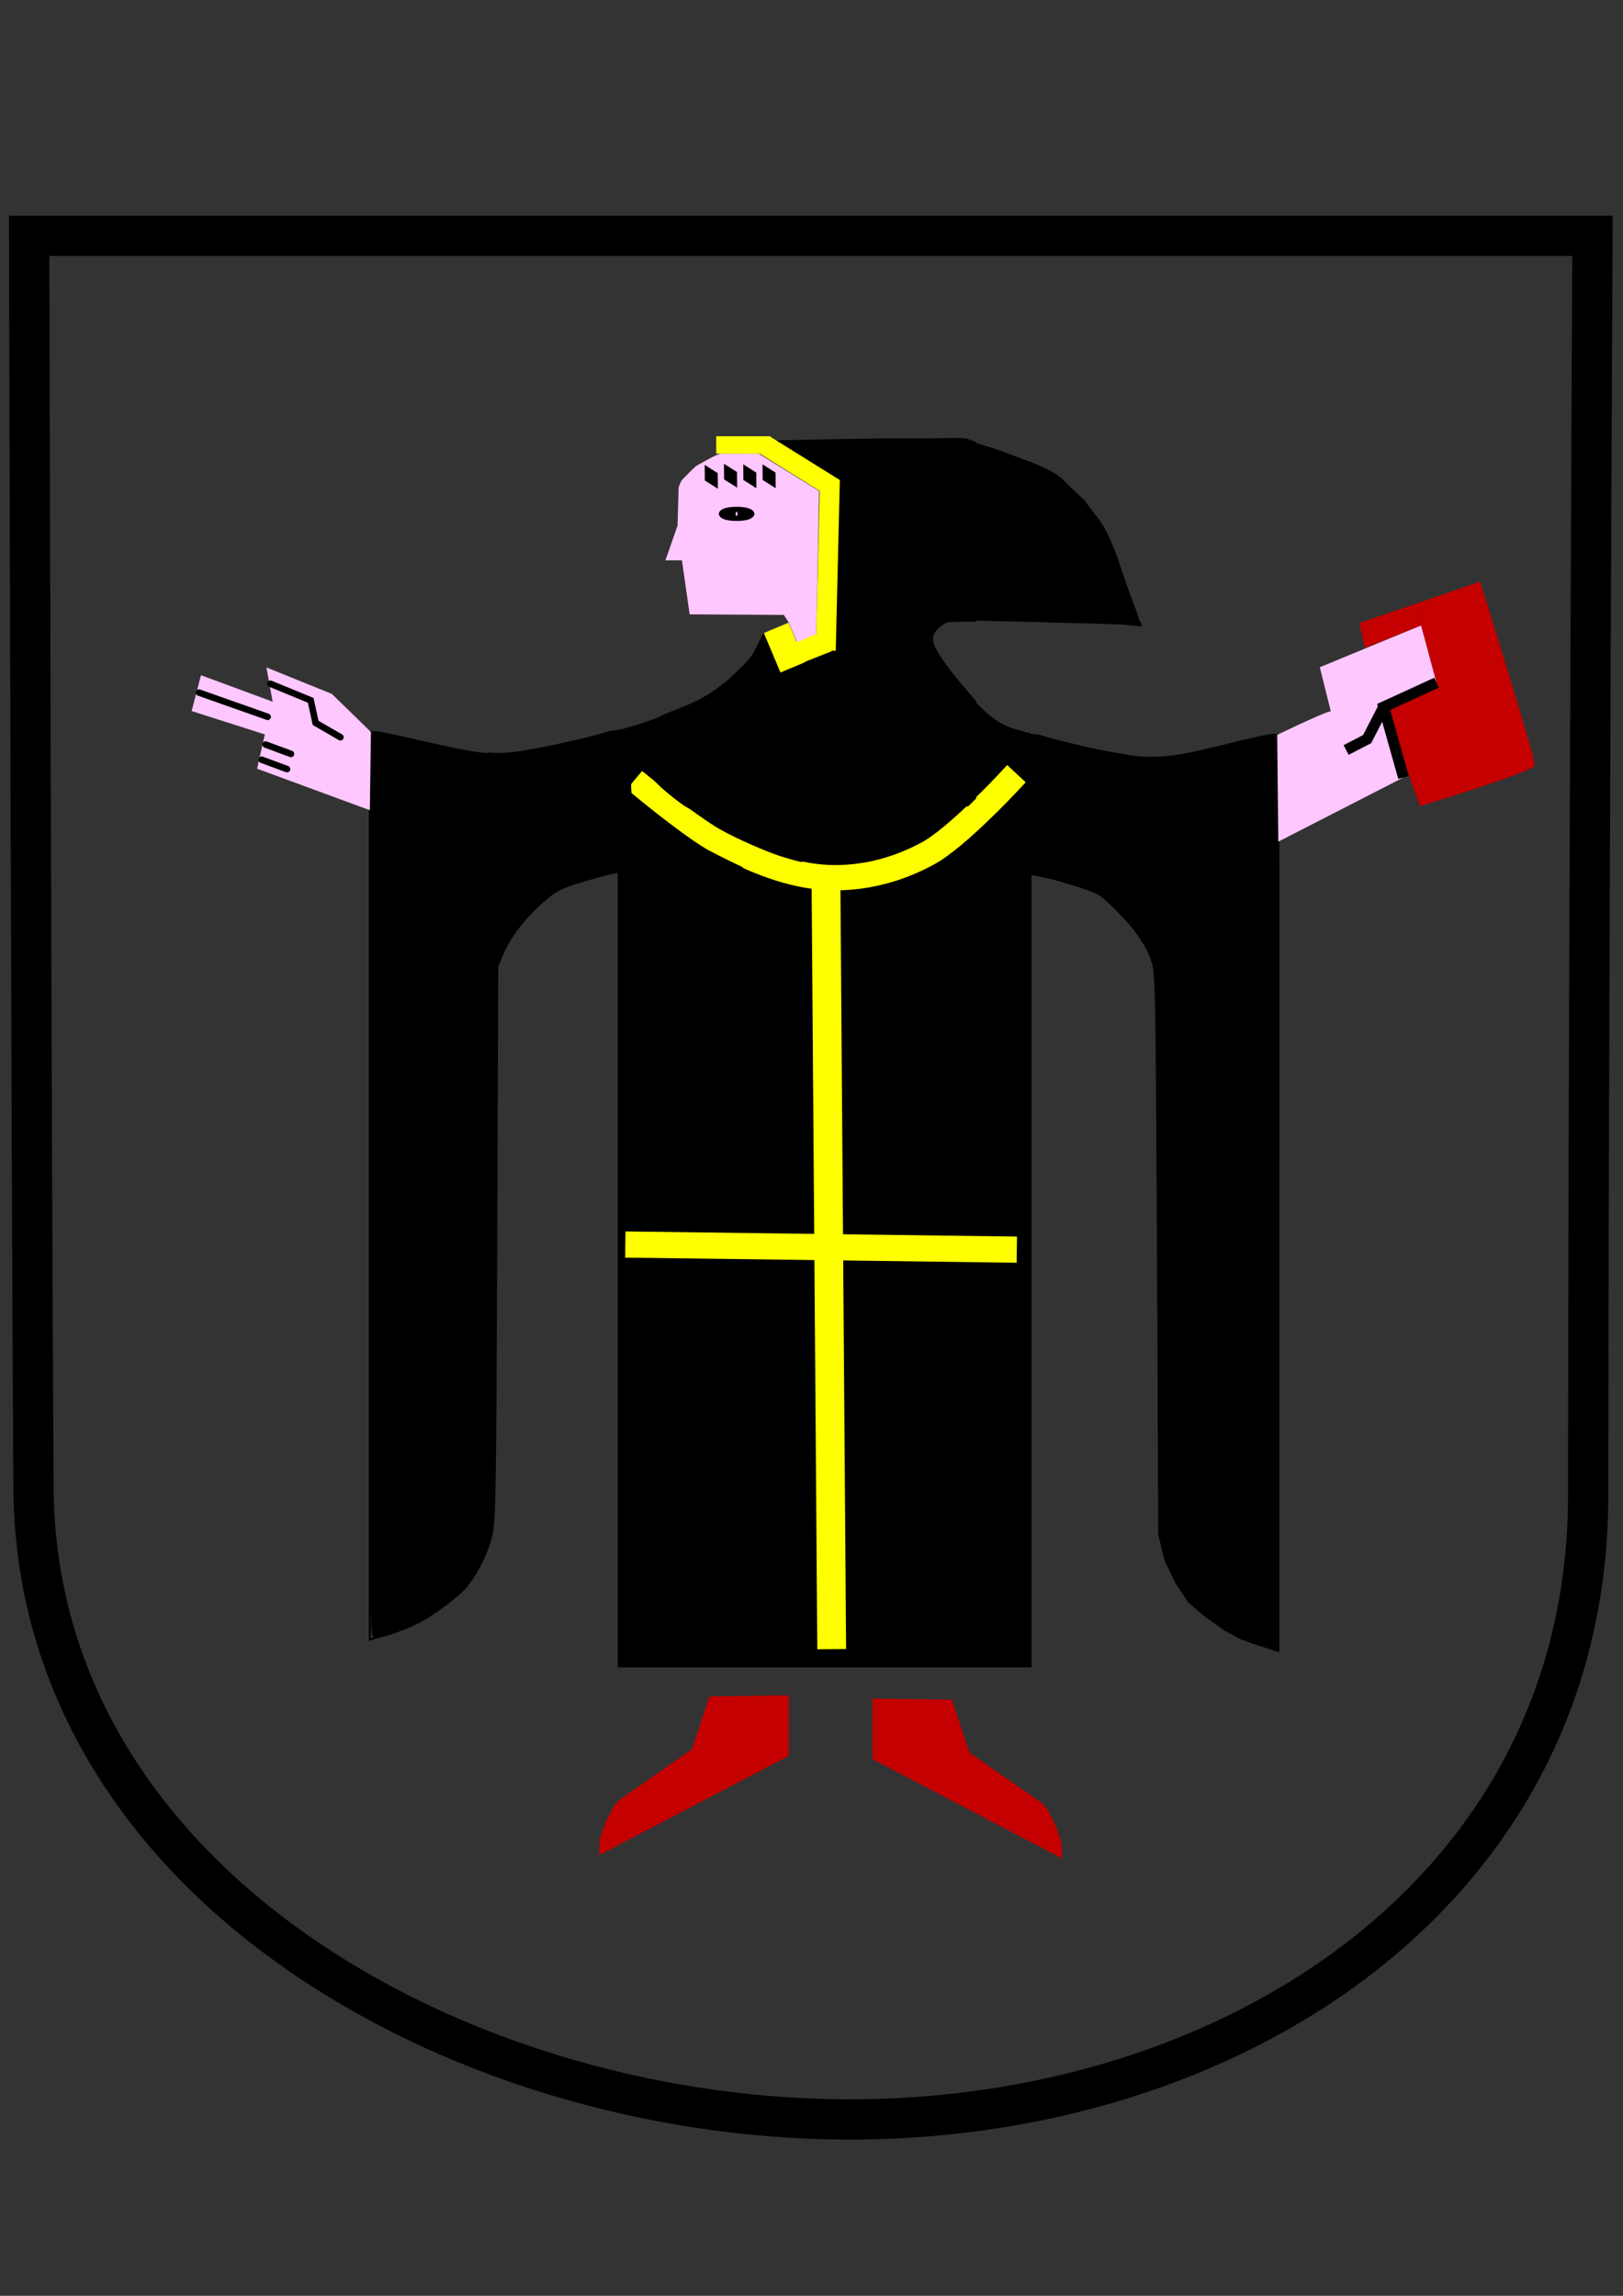 <?xml version="1.0" encoding="UTF-8" standalone="no"?>
<!-- Created with Inkscape (http://www.inkscape.org/) -->

<svg
   xmlns:dc="http://purl.org/dc/elements/1.1/"
   xmlns:cc="http://creativecommons.org/ns#"
   xmlns:rdf="http://www.w3.org/1999/02/22-rdf-syntax-ns#"
   xmlns:svg="http://www.w3.org/2000/svg"
   xmlns="http://www.w3.org/2000/svg"
   version="1.1"
   width="744.094"
   height="1052.362"
   id="svg2">
  <rect width="100%" height="100%" fill="#333333" stroke="none"/>
  <defs
     id="defs4">
    <linearGradient
       id="linearGradient5277">
      <stop
         id="stop5279"
         style="stop-color:#000000;stop-opacity:1"
         offset="0" />
    </linearGradient>
  </defs>
  <g
     id="layer1">
    <path
       d="m 13.369,108.107 716.734,0 c 0,0 -1.974,395.701 -1.974,577.248 0,181.547 -163.959,287.544 -341.948,286.149 C 208.192,970.108 16.417,861.765 15.343,681.835 14.27,501.906 13.369,108.107 13.369,108.107 z"
       id="path2987"
       style="fill:none;stroke:#000000;stroke-width:18.454;stroke-linecap:butt;stroke-linejoin:miter;stroke-miterlimit:4;stroke-opacity:1;stroke-dasharray:none" />
  </g>
  <g
     id="layer2">
    <rect
       width="189.689"
       height="416.842"
       x="283.219"
       y="347.449"
       id="rect3765"
       style="fill:#000000;fill-opacity:1;stroke:none" />
    <path
       d="m 295.079,360.987 c 0,0 22.154,18.722 33.979,24.872 16.451,8.555 33.549,15.74 50.807,16.405 15.373,0.592 31.039,-3.169 45.629,-11.113 13.143,-7.156 36.568,-32.28 36.568,-32.28"
       id="path3779"
       style="fill:none;stroke:#fffe00;stroke-width:11.587;stroke-linecap:square;stroke-linejoin:miter;stroke-miterlimit:4;stroke-opacity:1;stroke-dasharray:none" />
    <path
       d="m 378.743,411.106 2.513,338.227"
       id="path3781"
       style="fill:none;stroke:#ffff00;stroke-width:13.201;stroke-linecap:square;stroke-linejoin:miter;stroke-miterlimit:4;stroke-opacity:1;stroke-dasharray:none" />
    <path
       d="m 286.685,570.475 179.488,2.345"
       id="path3783"
       style="fill:none;stroke:#ffff00;stroke-width:12;stroke-linecap:butt;stroke-linejoin:miter;stroke-miterlimit:4;stroke-opacity:1;stroke-dasharray:none" />
    <path
       d="m 472.403,336.842 c 4.715,0 7.998,1.935 12.629,3.03 4.63,1.096 10.353,2.531 15.154,3.536 4.801,1.004 9.008,1.766 13.639,2.525 4.631,0.759 9.618,2.146 14.144,2.02 4.526,-0.126 7.326,-0.156 12.123,-1.01 4.798,-0.854 11.531,-3.021 16.669,-4.041 5.138,-1.02 9.847,-2.528 14.649,-3.536 4.802,-1.007 9.429,-2.525 14.144,-2.525 l 0.505,23.392 0,12.785 0,12.785 0,12.785 0,12.785 0,12.785 0,12.785 0,12.785 0,12.785 0,12.785 0,12.785 0,12.785 0,12.785 0,12.785 0,12.785 0,12.785 0,12.785 0,12.785 0,12.785 0,12.785 0,12.785 0,12.785 0,12.785 0,12.785 0,12.785 0,12.785 0,12.785 0,12.785 0,12.785 0,12.785 0,12.785 0,12.785 -9.615,-2.919 -7.725,-2.771 -6.985,-3.799 -9.431,-6.725 -7.204,-6.194 -5.468,-8.154 -5.113,-10.462 -3.013,-12.082 -1.01,-256.687 c -1.328,-3.831 -2.656,-7.661 -3.984,-11.492 -1.823,-2.781 -3.645,-5.561 -5.468,-8.342 -2.042,-2.521 -4.085,-5.042 -6.127,-7.564 -1.786,-1.667 -3.571,-3.333 -5.357,-5 -1.905,-1.667 -3.81,-3.333 -5.714,-5 -3.132,-1.114 -6.264,-2.228 -9.396,-3.342 -3.59,-1.093 -7.18,-2.185 -10.77,-3.278 -3.59,-0.735 -7.18,-1.471 -10.77,-2.206 z"
       id="path3785"
       style="fill:none;stroke:#000000;stroke-width:0.987px;stroke-linecap:butt;stroke-linejoin:miter;stroke-opacity:1" />
    <path
       d="m 283.219,335.537 c -4.715,0 -7.998,1.917 -12.629,3.003 -4.63,1.086 -10.353,2.509 -15.154,3.504 -4.801,0.995 -9.008,1.75 -13.639,2.503 -4.631,0.752 -9.618,2.127 -14.144,2.002 -4.526,-0.124 -7.326,-0.155 -12.123,-1.001 -4.798,-0.846 -11.531,-2.994 -16.669,-4.004 -5.138,-1.01 -9.847,-2.506 -14.649,-3.504 -4.802,-0.998 -9.429,-2.503 -14.144,-2.503 l -0.505,23.18 0,12.67 0,12.67 0,12.67 0,12.67 0,12.67 0,12.67 0,12.67 0,12.67 0,12.67 0,12.67 0,12.67 0,12.67 0,12.67 0,12.67 0,12.67 0,12.67 0,12.67 0,12.67 0,12.67 0,12.67 0,12.67 0,12.67 0,12.67 0,12.67 0,12.67 0,12.67 0,12.67 0,12.67 0,12.67 0,12.67 0,12.67 9.615,-2.893 7.725,-2.746 6.985,-3.765 9.431,-6.664 7.204,-6.138 5.468,-8.081 5.113,-10.368 3.013,-11.973 1.01,-254.366 c 1.328,-3.796 2.656,-7.592 3.984,-11.388 1.823,-2.755 3.645,-5.511 5.468,-8.266 2.042,-2.498 4.085,-4.997 6.127,-7.495 1.786,-1.652 3.571,-3.303 5.357,-4.955 1.905,-1.652 3.81,-3.303 5.714,-4.955 3.132,-1.104 6.264,-2.208 9.396,-3.311 3.59,-1.083 7.18,-2.166 10.77,-3.248 3.59,-0.729 7.18,-1.458 10.77,-2.187 z"
       id="path3787"
       style="fill:none;stroke:#000000;stroke-width:0.982px;stroke-linecap:butt;stroke-linejoin:miter;stroke-opacity:1" />
    <path
       d="m 170.949,543.272 0,-206.071 2.666,0 c 1.467,0 11.836,2.107 23.044,4.683 26.481,6.085 33.648,6.482 53.222,2.951 8.158,-1.472 19.286,-3.791 24.728,-5.155 5.442,-1.363 10.567,-2.479 11.39,-2.479 1.253,0 1.495,4.88 1.495,30.221 l 0,30.221 -5.562,1.121 c -3.059,0.616 -10.27,2.544 -16.023,4.285 -8.462,2.56 -11.516,4.05 -15.984,7.802 -9.784,8.215 -16.926,17.318 -20.763,26.464 l -2.285,5.447 -0.463,126.774 c -0.407,111.512 -0.667,127.625 -2.157,133.845 -1.858,7.752 -5.754,15.836 -10.83,22.47 -3.531,4.616 -15.701,13.686 -23.355,17.407 -5.272,2.563 -15.515,6.085 -17.699,6.085 -1.187,0 -1.423,-34.243 -1.423,-206.071 z"
       id="path3049"
       style="fill:#000000;fill-opacity:1;stroke:#000000;stroke-width:3.104;stroke-linecap:round;stroke-linejoin:miter;stroke-miterlimit:4;stroke-opacity:1;stroke-dasharray:none" />
    <path
       d="m 576.02,752.26 c -10.103,-3.422 -23.06,-11.797 -29.732,-19.218 -4.854,-5.399 -10.139,-15.507 -12.268,-23.465 -1.029,-3.846 -1.471,-33.078 -2.033,-134.35 -0.681,-122.94 -0.813,-129.714 -2.615,-134.991 -2.679,-7.843 -7.985,-15.463 -16.886,-24.251 -7.375,-7.281 -8.085,-7.714 -17.783,-10.835 -5.556,-1.788 -12.429,-3.742 -15.273,-4.341 l -5.171,-1.089 -0.491,-30.502 c -0.27,-16.776 -0.36,-30.661 -0.199,-30.856 0.161,-0.195 5.89,1.032 12.733,2.726 37.247,9.221 43.644,9.421 73.106,2.279 11.698,-2.836 22.031,-5.156 22.962,-5.156 0.931,0 1.939,1.023 2.241,2.273 0.301,1.25 0.424,95.066 0.272,208.479 l -0.276,206.206 -8.586,-2.908 z"
       id="path3051"
       style="fill:#000000;fill-opacity:1;stroke:#000000;stroke-width:3.03;stroke-linecap:round;stroke-linejoin:miter;stroke-miterlimit:4;stroke-opacity:1;stroke-dasharray:none" />
    <path
       d="m 173.63,734.032 c -0.363,-6.754 -0.66,-98.358 -0.66,-203.565 l 0,-191.285 2.273,0.512 c 14.679,3.305 36.142,7.658 42.174,8.553 9.875,1.465 22.406,0.165 43.119,-4.476 8.694,-1.948 16.64,-3.541 17.658,-3.541 1.751,0 1.852,1.513 1.852,27.708 l 0,27.708 -5.808,1.626 c -11.774,3.297 -22.053,6.859 -25.055,8.683 -3.988,2.424 -14.291,13.228 -18.508,19.41 -1.811,2.655 -4.376,7.275 -5.699,10.267 l -2.406,5.44 -0.939,129.639 c -0.855,118.05 -1.094,130.136 -2.673,135.195 -4.075,13.054 -11.196,22.455 -23.165,30.583 -5.697,3.869 -17.91,9.734 -20.395,9.796 -0.709,0.018 -1.345,-4.394 -1.768,-12.253 l 0,0 z"
       id="path3821"
       style="fill:none;stroke:none" />
    <path
       d="m 283.219,335.537 c 5.33,-1.068 5.356,-1.126 12.454,-3.205 3.211,-0.94 0.043,0.116 9.423,-3.457 8.413,-3.205 8.413,-3.205 8.413,-3.205 7.037,-3.691 0,0 8.413,-3.71 3.062,-1.35 8.918,-6.235 8.918,-6.235 7.655,-5.73 0,0 7.655,-5.73 0,0 0,0 6.14,-6.993 4.218,-4.803 3.083,-5.924 5.888,-11.286 l 7.071,18.183 26.264,-12.122 2.02,-77.782 -28.284,-17.173 c 0,0 81.515,-1.792 83.843,-1.01 3.669,1.232 11.464,3.156 17.804,5.556 19.471,7.371 10.104,3.394 14.57,5.439 4.712,2.158 10.053,4.158 13.462,7.693 3.409,3.536 9.422,9.055 9.422,9.055 0,0 5.296,6.997 6.076,7.969 2.336,2.912 4.244,6.54 5.851,10.224 2.677,6.137 2.696,6.489 4.284,11.137 5.177,15.152 3.314,10.608 5.177,15.152 5.177,12.627 2.156,7.977 4.672,11.869 l -86.327,-2.273 -3.536,0.758 c -2.652,1.768 0,0 -2.652,1.768 l -2.778,2.778 c 0,0 0,0 -1.136,3.788 1.094,4.186 -0.409,0.129 1.094,4.186 0,0 -1.071,-1.071 1.63,3.293 0,0 2.456,3.981 3.416,4.9 0.96,0.919 2.098,2.731 3.058,3.65 0.96,0.919 1.741,2.552 2.701,3.471 0.96,0.919 2.098,2.552 3.058,3.471 0.96,0.919 1.764,2.452 2.724,3.371 0.96,0.919 2.991,3.445 3.951,4.364 0.96,0.919 -0.96,-0.919 0,0 0.96,0.919 2.277,2.195 3.237,3.114 0.96,0.919 2.121,1.917 3.081,2.836 0.96,0.919 -1.127,-0.704 0,0 4.13,2.579 2.929,2.009 4.13,2.579 4.308,2.043 3.037,1.657 4.308,2.043 5.558,1.686 4.278,1.329 5.558,1.686 4.13,1.15 3.17,0.231 4.13,1.15 l 0.505,10.607 -189.689,0 z"
       id="path5283"
       style="fill:none;stroke:#000000;stroke-width:1px;stroke-linecap:butt;stroke-linejoin:miter;stroke-opacity:1" />
    <path
       d="m 283.928,341.744 c 0,-3.216 0.464,-5.204 1.263,-5.413 7.705,-2.016 28.797,-9.547 34.158,-12.197 12.573,-6.214 26.518,-18.487 29.756,-26.188 1.463,-3.481 1.707,-3.163 5.466,7.135 l 2.277,6.237 4.199,-1.829 c 2.309,-1.006 8.578,-3.876 13.931,-6.377 l 9.732,-4.547 0.668,-25.114 c 0.367,-13.813 0.761,-31.702 0.875,-39.753 l 0.206,-14.639 -12.547,-7.584 -12.547,-7.584 39.388,-0.806 39.388,-0.806 15.533,5.187 c 19.929,6.655 27.199,10.426 35.344,18.33 10.962,10.638 15.23,18.038 23.114,40.071 l 6.995,19.55 -5.209,-0.576 c -5.517,-0.61 -76.19,-2.313 -80.434,-1.938 -3.109,0.275 -7.149,3.209 -9.064,6.583 -2.367,4.17 2.6e-4,9.624 9.075,20.906 14.184,17.634 20.844,23.128 31.272,25.797 4.506,1.154 4.548,1.205 4.854,5.901 l 0.308,4.737 -94,0 -94,0 0,-5.082 z"
       id="path5285"
       style="fill:#000000;fill-opacity:1;fill-rule:nonzero;stroke:#000000;stroke-width:3.061;stroke-linecap:round;stroke-linejoin:miter;stroke-miterlimit:4;stroke-opacity:1;stroke-dasharray:none" />
    <path
       d=""
       id="path5289"
       style="fill:#000000;fill-opacity:1;fill-rule:nonzero;stroke:#000000;stroke-width:0.541;stroke-linecap:round;stroke-linejoin:miter;stroke-miterlimit:4;stroke-opacity:1;stroke-dasharray:none" />
    <path
       d="m 313.738,368.38 c -0.688,-0.539 -3.356,-2.644 -5.93,-4.679 l -4.68,-3.699 -0.004,-15.536 -0.004,-15.536 4.594,-1.682 c 2.527,-0.925 5.478,-2.078 6.558,-2.562 1.08,-0.484 2.539,-1.102 3.242,-1.374 3.062,-1.183 8.226,-4.273 12.637,-7.564 5.74,-4.281 8.958,-7.13 12.304,-10.893 3.519,-3.958 4.678,-5.749 5.911,-9.139 0.357,-0.982 0.993,-2.508 1.413,-3.39 l 0.763,-1.604 1.726,4.372 c 0.949,2.405 2.56,6.538 3.579,9.185 1.019,2.647 1.939,4.841 2.044,4.876 0.175,0.058 24.96,-11.268 25.259,-11.543 0.27,-0.248 1.384,-46.291 1.799,-74.343 l 0.049,-3.339 -14.342,-8.694 c -7.888,-4.782 -14.319,-8.717 -14.291,-8.745 0.028,-0.028 10.899,-0.257 24.157,-0.508 13.258,-0.251 28.445,-0.539 33.749,-0.641 5.304,-0.102 13.54,-0.182 18.304,-0.178 l 8.661,0.006 2.946,0.948 2.946,0.948 0.045,40.655 0.045,40.655 -6.064,0 c -5.872,0 -6.099,0.013 -7.188,0.409 -2.762,1.004 -5.841,3.903 -6.638,6.249 -1.182,3.483 1.248,8.334 9.129,18.22 1.345,1.688 3.172,3.914 4.058,4.947 0.887,1.033 2.215,2.593 2.951,3.466 0.736,0.873 1.881,2.169 2.545,2.88 l 1.206,1.292 0,21.877 0,21.877 -1.988,1.892 -1.988,1.892 -64.128,-0.009 -64.128,-0.009 -1.25,-0.98 z m 37.154,-74.624 c -0.17,-0.444 -0.373,-0.808 -0.453,-0.808 -0.119,0 -0.719,1.26 -0.719,1.511 0,0.08 1.292,0.213 1.41,0.145 0.039,-0.022 -0.068,-0.404 -0.238,-0.848 l 0,0 z"
       id="path5291"
       style="fill:#000000;fill-opacity:1;fill-rule:nonzero;stroke:#000000;stroke-width:0.541;stroke-linecap:round;stroke-linejoin:miter;stroke-miterlimit:4;stroke-opacity:1;stroke-dasharray:none" />
    <path
       d="m 308.872,364.776 -5.759,-4.573 0,-15.733 0,-15.733 1.652,-0.592 c 4.205,-1.508 10.59,-4.05 13.616,-5.42 4.337,-1.963 9.819,-5.531 15.489,-10.08 3.193,-2.562 5.667,-4.862 8.021,-7.459 3.779,-4.169 4.772,-5.711 6.669,-10.361 0.561,-1.374 1.245,-2.941 1.521,-3.482 0.486,-0.955 0.507,-0.971 0.678,-0.538 0.097,0.246 1.578,4.022 3.291,8.393 3.487,8.896 3.798,9.643 4.024,9.643 0.298,0 15.969,-7.094 22.488,-10.18 l 2.359,-1.117 0.096,-0.736 c 0.278,-2.142 1.538,-55.509 1.733,-73.414 l 0.037,-3.393 -4.63,-2.809 c -2.547,-1.545 -9.075,-5.523 -14.507,-8.839 l -9.877,-6.03 10.055,-0.211 c 33.918,-0.713 49.515,-0.951 62.02,-0.947 l 13.929,0.004 2.679,0.854 2.679,0.854 0.045,40.827 0.045,40.827 -6.295,0.057 -6.295,0.057 -1.192,0.565 c -1.573,0.745 -2.897,1.741 -4.14,3.114 -2.472,2.732 -2.661,4.967 -0.759,9 2.014,4.271 7.62,11.732 16.065,21.381 l 2.615,2.988 0,22.03 0,22.03 -1.83,1.811 -1.83,1.811 -64.464,-0.011 -64.464,-0.011 -5.759,-4.573 0,2e-5 z m 41.92,-70.653 c 0,-0.139 -0.05,-0.382 -0.11,-0.54 -0.085,-0.222 -0.166,-0.241 -0.357,-0.082 -0.379,0.315 -0.309,0.876 0.11,0.876 0.196,0 0.357,-0.114 0.357,-0.253 z"
       id="path5293"
       style="fill:#000000;fill-opacity:1;fill-rule:nonzero;stroke:#000000;stroke-width:0.541;stroke-linecap:round;stroke-linejoin:miter;stroke-miterlimit:4;stroke-opacity:1;stroke-dasharray:none" />
    <path
       d="m 308.761,364.897 -5.648,-4.48 6.8e-4,-15.922 6.9e-4,-15.922 3.973,-1.494 c 4.866,-1.83 10.754,-4.266 12.871,-5.325 4.187,-2.095 11.031,-6.818 15.834,-10.926 1.937,-1.657 5.329,-5.025 7.036,-6.988 2.829,-3.252 3.633,-4.587 5.885,-9.77 1.512,-3.48 1.762,-3.922 2.03,-3.582 0.099,0.125 0.52,1.111 0.937,2.191 2.183,5.66 6.102,15.41 6.298,15.669 0.204,0.269 0.693,0.088 5.136,-1.897 8.176,-3.653 19.464,-8.895 19.589,-9.097 0.166,-0.268 0.338,-5.117 0.757,-21.282 0.449,-17.307 0.854,-36.302 1.015,-47.595 l 0.121,-8.488 -0.374,-0.173 c -0.905,-0.419 -28.751,-17.497 -28.69,-17.596 0.037,-0.06 3.225,-0.166 7.084,-0.234 3.859,-0.068 15.052,-0.281 24.873,-0.473 12.147,-0.237 23.795,-0.345 36.429,-0.337 l 18.571,0.012 2.321,0.75 2.321,0.75 0.045,41.021 0.045,41.021 -6.049,0 c -4.989,0 -6.186,0.048 -6.831,0.275 -1.368,0.481 -3.163,1.672 -4.431,2.94 -3.629,3.629 -3.26,6.721 1.685,14.106 2.337,3.491 6.81,9.16 11.763,14.911 l 3.845,4.464 0.008,22.25 0.008,22.25 -1.741,1.72 -1.741,1.72 -64.664,0.002 -64.664,0.002 -5.648,-4.48 z M 350.613,293.931 c 0,-0.147 -0.08,-0.268 -0.179,-0.268 -0.098,0 -0.179,0.121 -0.179,0.268 0,0.147 0.08,0.268 0.179,0.268 0.098,0 0.179,-0.121 0.179,-0.268 z"
       id="path5295"
       style="fill:#000000;fill-opacity:1;fill-rule:nonzero;stroke:#000000;stroke-width:0.541;stroke-linecap:round;stroke-linejoin:miter;stroke-miterlimit:4;stroke-opacity:1;stroke-dasharray:none" />
    <path
       d="m 223.847,371.651 0,-26.298 2.098,0.149 c 1.154,0.082 3.586,0.108 5.405,0.058 2.968,-0.082 3.81,-0.183 8.214,-0.986 2.699,-0.492 5.671,-1.023 6.604,-1.179 4.781,-0.798 12.454,-2.42 20.781,-4.392 4.135,-0.979 5.103,-1.245 8.683,-2.387 2.663,-0.849 4.58,-1.267 6.607,-1.439 2.507,-0.212 5.973,-1.155 13.28,-3.613 5.824,-1.959 7.325,-2.527 7.434,-2.813 0.075,-0.197 0.448,-0.469 0.828,-0.604 2.151,-0.766 10.928,-4.273 13.369,-5.341 4.094,-1.791 7.304,-3.682 12.143,-7.154 4.083,-2.93 6.624,-5.094 10.281,-8.756 5.206,-5.213 5.971,-6.309 8.994,-12.876 1.737,-3.773 1.771,-3.832 2.105,-3.704 0.146,0.056 1.161,2.361 2.273,5.162 2.846,7.172 5.037,12.535 5.192,12.71 0.145,0.164 2.825,-0.928 7.092,-2.889 l 2.723,-1.251 0,45.343 c 0,37.142 -0.042,45.343 -0.233,45.343 -0.418,0 -5.693,-1.387 -8.125,-2.136 -7.724,-2.38 -20.705,-8.028 -28.845,-12.551 -3.149,-1.75 -9.934,-6.333 -14.51,-9.802 -0.536,-0.406 -1.108,-0.689 -1.393,-0.689 -0.647,0 -11.84,-8.824 -11.926,-9.402 -0.037,-0.25 -1.533,-1.606 -4.285,-3.884 -2.325,-1.925 -4.269,-3.499 -4.318,-3.499 -0.071,0 -4.246,4.986 -5.265,6.288 -0.187,0.239 -0.211,0.777 -0.11,2.464 l 0.129,2.158 3.414,2.819 c 11.926,9.848 23.002,18.107 30.236,22.545 2.586,1.587 15.322,7.956 17.553,8.778 0.147,0.054 -25.989,0.105 -58.08,0.113 l -58.348,0.014 0,-26.298 z m 42.809,-31.668 c -0.059,-0.059 -0.213,-0.066 -0.342,-0.014 -0.142,0.057 -0.1,0.099 0.108,0.108 0.188,0.008 0.294,-0.034 0.234,-0.094 l 0,-10e-6 z m 0.714,-0.179 c -0.059,-0.059 -0.213,-0.066 -0.342,-0.014 -0.142,0.057 -0.1,0.099 0.108,0.108 0.188,0.008 0.294,-0.034 0.234,-0.094 l 0,-10e-6 z m 0.807,-0.189 c -0.123,-0.05 -0.324,-0.05 -0.446,0 -0.123,0.05 -0.022,0.09 0.223,0.09 0.246,0 0.346,-0.041 0.223,-0.09 z m 7.857,-1.767 c 3.708,-0.872 6.741,-1.66 6.741,-1.751 0,-0.215 -2.127,-0.017 -3.681,0.344 -0.66,0.153 -2.325,0.639 -3.699,1.079 -1.374,0.44 -3.51,1.079 -4.746,1.42 -3.352,0.923 -2.087,0.667 5.386,-1.091 l 0,0 z"
       id="path5297"
       style="fill:#000000;fill-opacity:1;fill-rule:nonzero;stroke:#000000;stroke-width:0.541;stroke-linecap:round;stroke-linejoin:miter;stroke-miterlimit:4;stroke-opacity:1;stroke-dasharray:none" />
    <path
       d="m 223.847,371.564 0,-26.385 2.277,0.144 c 3.298,0.208 7.534,0.008 10.822,-0.511 7.969,-1.259 15.311,-2.683 24.401,-4.734 7.301,-1.647 9.348,-2.165 14.643,-3.704 3.073,-0.893 3.664,-1.02 7.232,-1.543 2.342,-0.344 5.393,-1.188 11.071,-3.064 5.942,-1.963 8.296,-2.849 8.685,-3.267 0.171,-0.184 1.702,-0.876 3.402,-1.538 9.955,-3.878 13.838,-5.632 17.513,-7.914 6.191,-3.843 10.299,-7.118 15.581,-12.419 5.444,-5.464 5.55,-5.619 9.532,-13.902 0.745,-1.55 1.37,-2.634 1.518,-2.634 0.351,0 0.978,1.395 4.252,9.464 1.574,3.879 2.985,7.355 3.136,7.723 0.151,0.368 0.362,0.67 0.47,0.67 0.34,-1.6e-4 1.863,-0.626 5.776,-2.374 l 3.795,-1.695 0,45.516 c 0,25.034 -0.06,45.516 -0.134,45.516 -0.899,-0.002 -8.989,-2.316 -12.231,-3.499 -8.818,-3.218 -21.503,-9.076 -27.01,-12.475 -2.535,-1.564 -7.411,-4.878 -10.33,-7.02 -1.262,-0.926 -2.708,-1.867 -3.214,-2.092 -1.641,-0.728 -9.97,-7.251 -12.349,-9.671 -0.786,-0.799 -1.991,-1.931 -2.679,-2.514 -2.099,-1.78 -5.515,-4.515 -5.641,-4.515 -0.119,0 -4.214,4.803 -4.958,5.815 -0.382,0.52 -0.396,0.65 -0.278,2.617 l 0.124,2.07 0.734,0.609 c 13.267,11.012 27.611,21.705 33.817,25.208 2.451,1.384 9.564,4.99 13.078,6.631 1.817,0.848 3.38,1.616 3.473,1.707 0.103,0.1 -22.636,0.164 -58.17,0.164 l -58.339,0 0,-26.385 z m 55.268,-34.679 c 0.688,-0.183 1.054,-0.34 0.815,-0.349 -0.533,-0.02 -2.534,0.511 -2.78,0.737 -0.192,0.177 -0.069,0.153 1.964,-0.389 z"
       id="path5299"
       style="fill:#000000;fill-opacity:1;fill-rule:nonzero;stroke:#000000;stroke-width:0.541;stroke-linecap:round;stroke-linejoin:miter;stroke-miterlimit:4;stroke-opacity:1;stroke-dasharray:none" />
    <path
       d="m 355.861,287.79 7.604,18.108"
       id="path5301"
       style="fill:#ffff00;fill-opacity:1;stroke:#ffff00;stroke-width:12.258;stroke-linecap:butt;stroke-linejoin:miter;stroke-miterlimit:4;stroke-opacity:1;stroke-dasharray:none" />
    <path
       d="m 354.204,206.201 26.222,16.334 -1.708,71.116"
       id="path5305"
       style="fill:none;stroke:#ffff00;stroke-width:9.107;stroke-linecap:square;stroke-linejoin:miter;stroke-miterlimit:4;stroke-opacity:1;stroke-dasharray:none" />
    <path
       d="m 374.787,295.725 -8.324,3.275"
       id="path5307"
       style="fill:none;stroke:#ffff00;stroke-width:10;stroke-linecap:square;stroke-linejoin:miter;stroke-miterlimit:4;stroke-opacity:1;stroke-dasharray:none" />
    <path
       d="m 361.635,285.404 -2.273,-3.536 -43.184,-0.253 -3.536,-24.749 -7.576,0 5.556,-15.91 0.505,-17.425 c 0,0 0.736,-2.737 1.899,-3.921 3.149,-3.207 3.149,-3.207 3.149,-3.207 0,0 0,0 2.792,-2.671 0,0 2.576,-1.536 4.042,-2.314 l 3.684,-1.957 c 2.486,-1.321 4.042,-1.6 4.042,-1.6 l 8.327,0.007 8.684,0.007 27.779,17.173 -1.263,65.534 -8.839,3.788 z"
       id="path5309"
       style="fill:#ffc7ff;fill-opacity:1;stroke:none" />
    <path
       d="m 349.26,203.96 -16.908,-0.014"
       id="path5311"
       style="fill:none;stroke:#ffff00;stroke-width:7.976;stroke-linecap:square;stroke-linejoin:miter;stroke-miterlimit:4;stroke-opacity:1;stroke-dasharray:none" />
    <rect
       width="0.571"
       height="0.664"
       x="417.544"
       y="-5.976"
       transform="matrix(0.844,0.536,0.008,1,0,0)"
       id="rect5318"
       style="fill:#ffc7ff;fill-opacity:1;fill-rule:nonzero;stroke:#000000;stroke-width:6.501;stroke-linecap:square;stroke-linejoin:miter;stroke-miterlimit:4;stroke-opacity:1;stroke-dasharray:none" />
    <rect
       width="0.571"
       height="0.664"
       x="407.023"
       y="-0.335"
       transform="matrix(0.844,0.536,0.008,1,0,0)"
       id="rect5320"
       style="fill:#ffc7ff;fill-opacity:1;fill-rule:nonzero;stroke:#000000;stroke-width:6.501;stroke-linecap:square;stroke-linejoin:miter;stroke-miterlimit:4;stroke-opacity:1;stroke-dasharray:none" />
    <rect
       width="0.571"
       height="0.664"
       x="396.503"
       y="5.052"
       transform="matrix(0.844,0.536,0.008,1,0,0)"
       id="rect5322"
       style="fill:#ffc7ff;fill-opacity:1;fill-rule:nonzero;stroke:#000000;stroke-width:6.501;stroke-linecap:square;stroke-linejoin:miter;stroke-miterlimit:4;stroke-opacity:1;stroke-dasharray:none" />
    <rect
       width="0.571"
       height="0.664"
       x="385.977"
       y="11.2"
       transform="matrix(0.844,0.536,0.008,1,0,0)"
       id="rect5324"
       style="fill:#ffc7ff;fill-opacity:1;fill-rule:nonzero;stroke:#000000;stroke-width:6.501;stroke-linecap:square;stroke-linejoin:miter;stroke-miterlimit:4;stroke-opacity:1;stroke-dasharray:none" />
    <path
       d="m 341.429,236.648 a 3.571,1.071 0 1 1 -7.143,0 3.571,1.071 0 1 1 7.143,0 z"
       transform="matrix(1.074,0,0,0.638,-25.145,84.569)"
       id="path5326"
       style="fill:#ffc7ff;fill-opacity:1;fill-rule:nonzero;stroke:#000000;stroke-width:8;stroke-linecap:square;stroke-linejoin:miter;stroke-miterlimit:4;stroke-opacity:1;stroke-dasharray:none" />
    <path
       d="m 170.068,335.537 -17.925,-17.461 -30,-12.143 L 125,321.648 92.143,309.505 l -4.286,16.429 33.571,10.714 -3.571,15.714 51.706,19.025"
       id="path5328"
       style="fill:#ffc7ff;fill-opacity:1;stroke:none" />
    <path
       d="m 585.553,336.842 c 24.579,-11.79 24.579,-10.779 24.579,-10.779 l -5.051,-20.203 46.467,-19.193 7.071,26.264 -24.244,11.112 9.091,32.325 -57.409,29.437 z"
       id="path5330"
       style="fill:#ffc7ff;fill-opacity:1;stroke:none" />
    <path
       d="m 123.996,313.436 18.435,7.576 c 0.379,1.726 0.758,3.451 1.136,5.177 0.379,1.726 0.758,3.451 1.136,5.177 l 11.364,6.566"
       id="path5332"
       style="fill:none;stroke:#000000;stroke-width:3;stroke-linecap:round;stroke-linejoin:miter;stroke-miterlimit:4;stroke-opacity:1;stroke-dasharray:none" />
    <path
       d="m 91.224,317.476 31.51,11.112"
       id="path5334"
       style="fill:none;stroke:#000000;stroke-width:2.974;stroke-linecap:round;stroke-linejoin:miter;stroke-miterlimit:4;stroke-opacity:1;stroke-dasharray:none" />
    <path
       d="m 120,348.255 11.607,4.286"
       id="path5336"
       style="fill:none;stroke:#000000;stroke-width:3;stroke-linecap:round;stroke-linejoin:miter;stroke-miterlimit:4;stroke-opacity:1;stroke-dasharray:none" />
    <path
       d="m 121.786,341.291 11.607,4.286"
       id="path5338"
       style="fill:none;stroke:#000000;stroke-width:3;stroke-linecap:round;stroke-linejoin:miter;stroke-miterlimit:4;stroke-opacity:1;stroke-dasharray:none" />
    <path
       d="m 634.376,324.042 24.244,-11.112 -7.071,-26.264 -2.263,-10.019 29.286,-10 c 0,0 25.714,81.429 25,84.286 -0.714,2.857 -52.5,18.571 -52.5,18.571 z"
       id="path5340"
       style="fill:#c40000;fill-opacity:1;stroke:none" />
    <path
       d="m 649.286,276.648 -26.071,8.929 2.5,11.429 25.834,-10.338 z"
       id="path3877"
       style="fill:#c40000;fill-opacity:1;stroke:none" />
    <path
       d="m 658.619,312.931 -24.244,11.112 9.091,32.325"
       id="path3879"
       style="fill:none;stroke:#000000;stroke-width:5;stroke-linecap:butt;stroke-linejoin:miter;stroke-miterlimit:4;stroke-opacity:1;stroke-dasharray:none" />
    <path
       d="m 634.376,324.042 -7.59,14.749 -9.643,5"
       id="path3881"
       style="fill:none;stroke:#000000;stroke-width:5;stroke-linecap:butt;stroke-linejoin:miter;stroke-miterlimit:4;stroke-opacity:1;stroke-dasharray:none" />
    <path
       d="m 361.635,777.096 -36.365,0.505 -8.081,24.244 -33.335,23.234 c 0,0 -2.652,2.694 -3.409,4.798 -2.778,5.43 -2.02,3.325 -2.778,5.43 -0.758,2.104 -1.263,3.578 -2.02,5.682 -0.758,2.104 -0.884,2.441 -0.884,9.344 l 86.873,-45.457 z"
       id="path3883"
       style="fill:#c40000;fill-opacity:1;stroke:none" />
    <path
       d="m 400.02,778.611 36.365,0.505 8.081,24.244 33.335,23.234 c 0,0 2.652,2.694 3.409,4.798 2.778,5.43 2.02,3.325 2.778,5.43 0.758,2.104 1.263,3.578 2.02,5.682 0.758,2.104 0.884,2.441 0.884,9.344 L 400.02,806.39 z"
       id="path3885"
       style="fill:#c40000;fill-opacity:1;stroke:none" />
  </g>
</svg>
